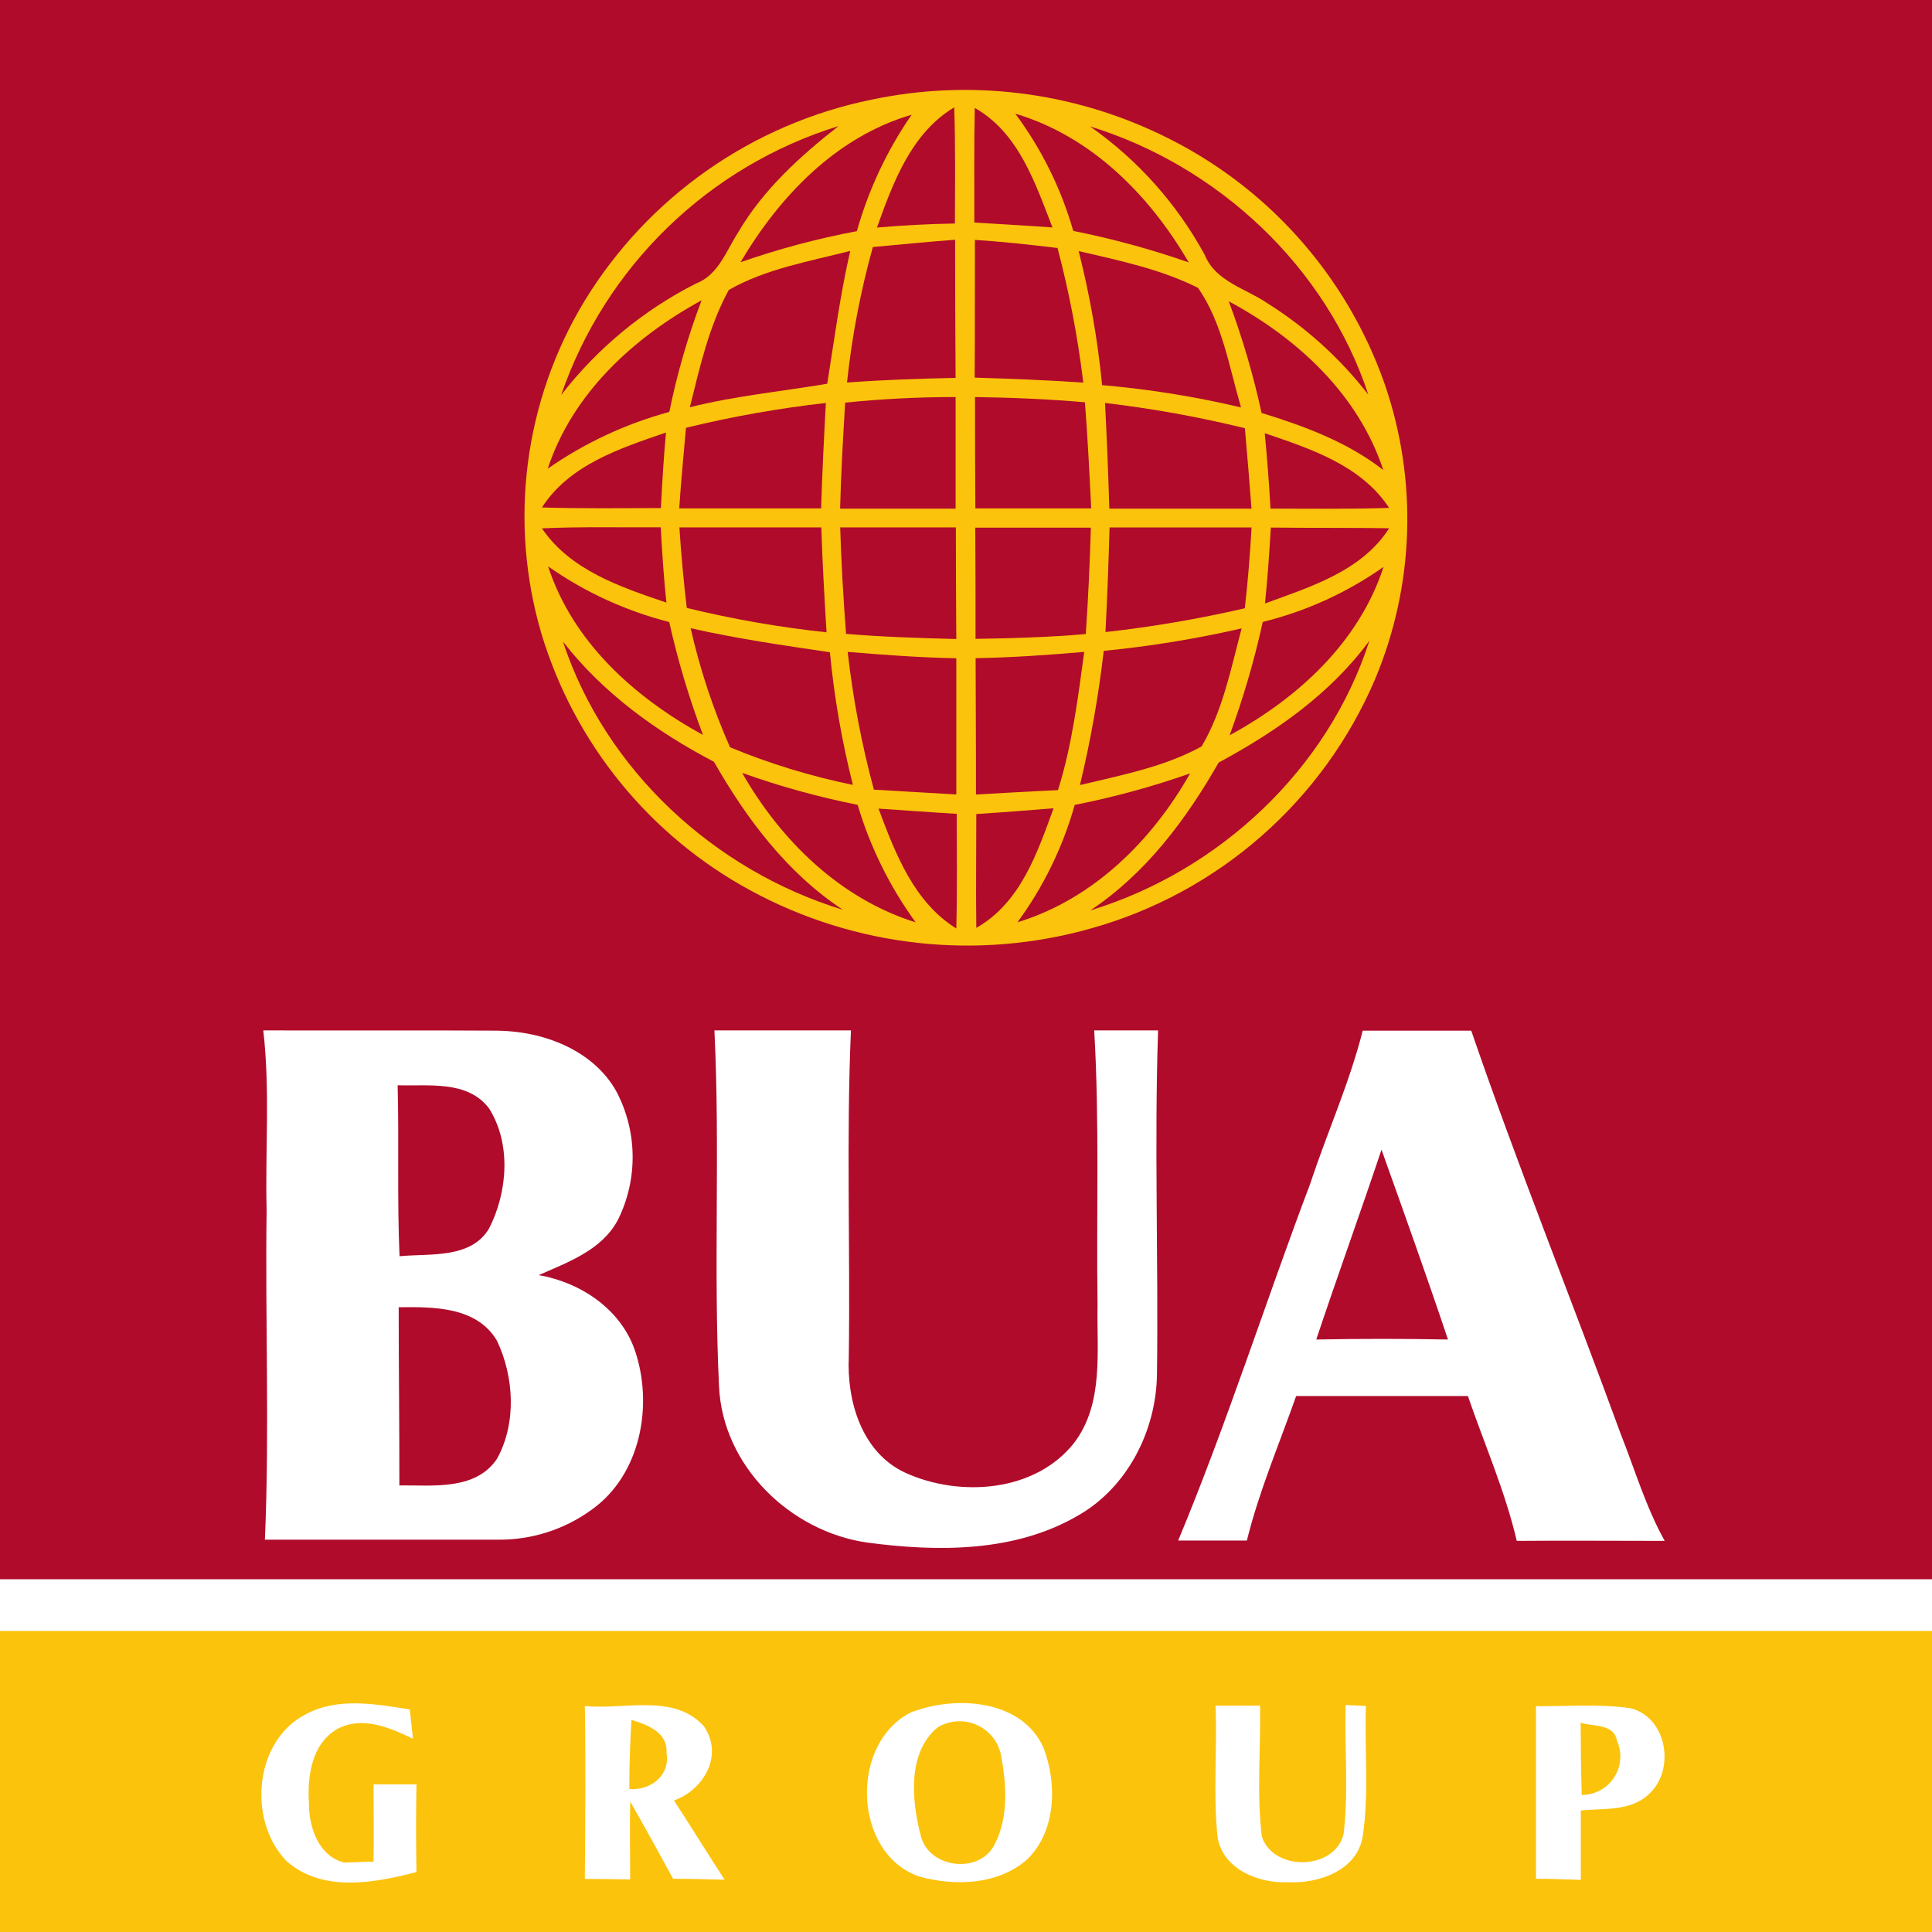 <svg xmlns="http://www.w3.org/2000/svg" width="225" height="225" viewBox="0 0 225 225" fill="none"><g clip-path="url(#clip0_1185_4111)"><rect x="54" y="10" width="115" height="102" fill="#FCC30D"></rect><path d="M0 0H225V183.92C150 183.92 75 183.92 0 183.92V0ZM101.48 11.61C94.603 13.014 88.088 15.819 82.342 19.85C76.596 23.881 71.741 29.052 68.08 35.04C64.588 40.809 62.339 47.244 61.478 53.932C60.617 60.62 61.163 67.415 63.08 73.88C66.945 86.634 75.684 97.349 87.4 103.7C99.56 110.311 113.828 111.891 127.14 108.1C134.458 106.039 141.221 102.365 146.932 97.346C152.643 92.327 157.156 86.093 160.14 79.1C164.741 68.141 165.129 55.868 161.23 44.64C159.017 38.354 155.587 32.565 151.136 27.605C146.685 22.644 141.301 18.609 135.29 15.73C124.788 10.646 112.895 9.197 101.48 11.61ZM30.66 120C31.47 127 30.87 134 31.05 140.94C30.87 153.73 31.4 166.54 30.85 179.31C39.91 179.31 48.96 179.31 58.01 179.31C61.916 179.347 65.73 178.127 68.89 175.83C74.66 171.74 76.14 163.53 73.89 157.12C72.18 152.38 67.57 149.34 62.74 148.5C66.18 146.98 70.13 145.57 71.98 142.03C73.13 139.703 73.711 137.136 73.676 134.541C73.642 131.946 72.992 129.395 71.78 127.1C69.07 122.26 63.26 120.1 57.96 120.03C48.89 119.97 39.77 120.03 30.66 120ZM83.2 120C83.88 133.81 83.07 147.68 83.74 161.49C84.17 170.73 92 178.33 100.94 179.64C109.17 180.74 118.2 180.81 125.58 176.48C131.33 173.19 134.65 166.59 134.74 160.07C134.92 146.71 134.42 133.35 134.87 120H127.43C128.06 130.64 127.67 141.32 127.82 152C127.72 157.38 128.56 163.44 125.12 168C120.59 173.8 111.77 174.4 105.44 171.52C100.36 169.17 98.61 163.2 98.85 158C99.03 145.33 98.55 132.64 99.1 120H83.2ZM152.6 137.82C147.37 151.64 142.89 165.77 137.21 179.41C139.88 179.41 142.54 179.41 145.21 179.41C146.64 173.64 148.98 168.17 150.95 162.58H170.95C172.87 168.19 175.29 173.66 176.64 179.45C182.39 179.4 188.13 179.45 193.87 179.45C191.68 175.52 190.41 171.19 188.76 167.03C183.03 151.33 176.76 135.82 171.34 120.03H158.7C157.17 126.1 154.57 131.85 152.6 137.82Z" fill="#B00B2B"></path><path d="M86.24 30.54C90.78 22.86 97.38 15.93 106.17 13.36C103.313 17.499 101.157 22.081 99.79 26.92C95.189 27.785 90.659 28.996 86.24 30.54Z" fill="#B00B2B"></path><path d="M102.13 26.5C104 21.26 106.13 15.5 111.13 12.5C111.28 17.01 111.22 21.5 111.21 26.03C108.17 26.08 105.14 26.24 102.13 26.5Z" fill="#B00B2B"></path><path d="M113.52 12.57C118.64 15.46 120.57 21.34 122.57 26.49C119.57 26.27 116.5 26.11 113.47 25.92C113.48 21.47 113.43 17.02 113.52 12.57Z" fill="#B00B2B"></path><path d="M118.24 13.24C127.1 15.86 133.9 22.75 138.44 30.56C134.046 29.029 129.552 27.803 124.99 26.89C123.582 21.97 121.295 17.346 118.24 13.24Z" fill="#B00B2B"></path><path d="M65.35 46.01C67.892 38.615 72.143 31.923 77.757 26.48C83.371 21.036 90.19 16.993 97.66 14.68C93.19 18.18 88.89 22.08 85.99 27.02C84.58 29.2 83.68 32.02 81.05 33.02C74.918 36.132 69.555 40.569 65.35 46.01Z" fill="#B00B2B"></path><path d="M126.94 14.72C141.87 19.32 154.45 31.06 159.36 45.97C156.104 41.769 152.138 38.171 147.64 35.34C145.09 33.59 141.57 32.81 140.3 29.68C137.061 23.729 132.488 18.608 126.94 14.72Z" fill="#B00B2B"></path><path d="M101.65 28.77C104.84 28.48 108.03 28.16 111.23 27.92C111.23 33.253 111.25 38.617 111.29 44.01C107.07 44.09 102.85 44.24 98.64 44.55C99.207 39.216 100.214 33.938 101.65 28.77Z" fill="#B00B2B"></path><path d="M113.54 27.94C116.76 28.14 119.96 28.5 123.16 28.88C124.52 34.032 125.522 39.271 126.16 44.56C121.95 44.27 117.73 44.1 113.51 43.98C113.55 38.63 113.52 33.24 113.54 27.94Z" fill="#B00B2B"></path><path d="M125.62 29.24C130.34 30.34 135.17 31.34 139.53 33.53C142.36 37.62 143.15 42.75 144.53 47.45C139.207 46.19 133.8 45.321 128.35 44.85C127.837 39.585 126.924 34.367 125.62 29.24Z" fill="#B00B2B"></path><path d="M84.87 33.77C89.2 31.29 94.24 30.45 99.02 29.22C97.84 34.33 97.17 39.52 96.34 44.69C91.01 45.59 85.6 46.1 80.34 47.43C81.49 42.78 82.56 38.01 84.87 33.77Z" fill="#B00B2B"></path><path d="M63.79 54.58C66.68 45.8 73.79 39.3 81.71 34.97C80.107 39.194 78.85 43.542 77.95 47.97C72.886 49.346 68.097 51.582 63.79 54.58Z" fill="#B00B2B"></path><path d="M143.1 35.09C151.1 39.38 158.19 45.93 161.1 54.74C156.92 51.48 151.93 49.63 146.92 48.09C145.963 43.67 144.686 39.325 143.1 35.09Z" fill="#B00B2B"></path><path d="M98.43 46.89C102.703 46.454 106.995 46.237 111.29 46.24C111.29 50.56 111.29 54.88 111.29 59.24C106.81 59.24 102.327 59.24 97.84 59.24C97.94 55.09 98.18 50.99 98.43 46.89Z" fill="#B00B2B"></path><path d="M113.55 46.24C117.82 46.3 122.1 46.48 126.35 46.85C126.67 50.96 126.88 55.09 127.08 59.21C122.58 59.21 118.08 59.21 113.59 59.21C113.57 54.88 113.54 50.55 113.55 46.24Z" fill="#B00B2B"></path><path d="M79.89 49.82C85.253 48.512 90.694 47.546 96.18 46.93C95.96 51.02 95.75 55.11 95.63 59.21H79.1C79.32 56.06 79.6 52.94 79.89 49.82Z" fill="#B00B2B"></path><path d="M128.69 46.93C134.175 47.573 139.616 48.555 144.98 49.87C145.25 52.99 145.52 56.11 145.75 59.24C140.23 59.24 134.75 59.24 129.19 59.24C129.07 55.12 128.903 51.016 128.69 46.93Z" fill="#B00B2B"></path><path d="M63.11 59.1C66.34 54.1 72.23 52.21 77.56 50.37C77.29 53.3 77.12 56.23 76.97 59.17C72.35 59.18 67.73 59.24 63.11 59.1Z" fill="#B00B2B"></path><path d="M147.29 50.45C152.63 52.27 158.51 54.18 161.78 59.15C157.17 59.3 152.56 59.24 147.96 59.23C147.8 56.3 147.57 53.37 147.29 50.45Z" fill="#B00B2B"></path><path d="M63.11 61.53C67.72 61.32 72.34 61.44 76.95 61.41C77.11 64.34 77.3 67.27 77.61 70.18C72.27 68.37 66.43 66.42 63.11 61.53Z" fill="#B00B2B"></path><path d="M79.12 61.42C84.63 61.42 90.12 61.42 95.65 61.42C95.78 65.5 96.01 69.57 96.26 73.64C90.776 73.055 85.338 72.106 79.98 70.8C79.613 67.673 79.327 64.547 79.12 61.42Z" fill="#B00B2B"></path><path d="M97.85 61.42C102.34 61.42 106.85 61.42 111.32 61.42C111.32 65.74 111.337 70.073 111.37 74.42C107.09 74.31 102.8 74.18 98.53 73.82C98.22 69.68 97.97 65.56 97.85 61.42Z" fill="#B00B2B"></path><path d="M113.58 61.45H127.04C126.927 65.59 126.73 69.72 126.45 73.84C122.18 74.21 117.89 74.34 113.61 74.4C113.61 70.08 113.61 65.76 113.58 61.45Z" fill="#B00B2B"></path><path d="M129.22 61.43C134.73 61.43 140.22 61.43 145.76 61.43C145.58 64.57 145.33 67.71 144.97 70.84C139.618 72.077 134.199 73.001 128.74 73.61C128.96 69.56 129.1 65.49 129.22 61.43Z" fill="#B00B2B"></path><path d="M148 61.44C152.6 61.5 157.19 61.44 161.78 61.52C158.59 66.52 152.6 68.34 147.32 70.28C147.62 67.34 147.83 64.39 148 61.44Z" fill="#B00B2B"></path><path d="M63.83 65.96C68.102 68.956 72.883 71.152 77.94 72.44C78.938 76.911 80.251 81.305 81.87 85.59C73.91 81.24 66.71 74.79 63.83 65.96Z" fill="#B00B2B"></path><path d="M147.06 72.43C152.108 71.187 156.88 69.013 161.13 66.019C158.26 74.829 151.13 81.32 143.2 85.629C144.786 81.323 146.075 76.912 147.06 72.43Z" fill="#B00B2B"></path><path d="M80.43 73.16C85.79 74.38 91.23 75.16 96.65 75.96C97.148 81.171 98.044 86.336 99.33 91.41C94.431 90.409 89.64 88.942 85.02 87.03C83.046 82.566 81.509 77.921 80.43 73.16Z" fill="#B00B2B"></path><path d="M128.54 75.8C133.944 75.272 139.309 74.397 144.6 73.18C143.36 77.84 142.42 82.73 139.94 86.93C135.57 89.33 130.58 90.27 125.77 91.43C127.008 86.28 127.933 81.061 128.54 75.8Z" fill="#B00B2B"></path><path d="M65.56 74.72C70.23 80.72 76.46 85.22 83.15 88.72C86.96 95.39 91.66 101.65 98.15 105.95C83.19 101.37 70.5 89.69 65.56 74.72Z" fill="#B00B2B"></path><path d="M141.92 88.81C148.6 85.21 154.92 80.81 159.48 74.62C154.66 89.62 141.98 101.45 126.97 106.03C133.43 101.74 138.12 95.47 141.92 88.81Z" fill="#B00B2B"></path><path d="M98.72 75.92C102.93 76.27 107.15 76.58 111.37 76.66C111.37 81.94 111.37 87.23 111.37 92.52C108.17 92.35 104.97 92.15 101.77 91.96C100.35 86.698 99.33 81.336 98.72 75.92Z" fill="#B00B2B"></path><path d="M113.62 76.65C117.84 76.58 122.06 76.28 126.27 75.92C125.53 81.33 124.86 86.78 123.21 92.02C120.03 92.16 116.84 92.35 113.66 92.53C113.67 87.24 113.63 81.94 113.62 76.65Z" fill="#B00B2B"></path><path d="M86.43 90.01C90.816 91.579 95.311 92.822 99.88 93.73C101.341 98.643 103.627 103.273 106.64 107.42C97.84 104.66 90.94 97.91 86.43 90.01Z" fill="#B00B2B"></path><path d="M125.16 93.74C129.722 92.838 134.213 91.612 138.6 90.07C134.14 97.94 127.3 104.72 118.49 107.41C121.515 103.291 123.775 98.66 125.16 93.74Z" fill="#B00B2B"></path><path d="M102.31 94.17C105.31 94.37 108.38 94.6 111.42 94.78C111.42 99.23 111.49 103.68 111.37 108.13C106.43 105.07 104.26 99.38 102.31 94.17Z" fill="#B00B2B"></path><path d="M113.7 94.8C116.7 94.61 119.7 94.38 122.7 94.13C120.8 99.33 118.86 105.13 113.7 108.06C113.64 103.64 113.7 99.24 113.7 94.8Z" fill="#B00B2B"></path><path d="M46.31 126.39C49.91 126.51 54.45 125.78 56.95 129.08C59.56 133.2 59.12 138.85 56.95 143.08C54.82 146.63 50.06 145.96 46.53 146.3C46.24 139.65 46.48 133.02 46.31 126.39Z" fill="#B00B2B"></path><path d="M160.89 133.89C163.51 141.24 166.15 148.59 168.63 156C163.517 155.9 158.403 155.9 153.29 156C155.76 148.6 158.43 141.24 160.89 133.89Z" fill="#B00B2B"></path><path d="M46.43 152.24C50.48 152.19 55.54 152.16 57.88 156.15C59.88 160.35 60.17 165.76 57.88 169.89C55.38 173.61 50.39 172.95 46.51 172.99C46.52 166.09 46.43 159.18 46.43 152.24Z" fill="#B00B2B"></path><path d="M0 189.94H225V225.01H0V189.94ZM35.62 199.64C29.57 202.73 28.83 212.03 33.33 216.7C37.49 220.44 43.58 219.3 48.5 218.02C48.44 214.62 48.44 211.21 48.5 207.81H43.5C43.5 210.81 43.55 213.81 43.5 216.81C42.37 216.81 41.23 216.9 40.1 216.91C37.1 216.19 35.97 212.79 35.98 210.04C35.77 206.9 36.29 203.04 39.31 201.34C42.23 199.8 45.4 201.21 48.1 202.49C48 201.64 47.81 199.94 47.72 199.08C43.75 198.46 39.34 197.63 35.62 199.64ZM68.11 198.64C68.22 205.37 68.16 212.09 68.11 218.82C69.87 218.82 71.63 218.84 73.39 218.88C73.39 215.88 73.33 212.83 73.39 209.8C75.11 212.8 76.75 215.8 78.39 218.8C80.39 218.8 82.39 218.86 84.39 218.91C82.39 215.84 80.48 212.74 78.49 209.68C81.98 208.45 84.29 204.39 81.98 201.05C78.5 197.16 72.65 199.16 68.11 198.68V198.64ZM106.37 199.29C98.92 202.69 99.2 215.78 107.02 218.53C111.18 219.69 116.26 219.53 119.64 216.53C123.03 213.2 123.12 207.68 121.52 203.53C119.03 197.95 111.43 197.44 106.37 199.33V199.29ZM141.56 198.64C141.78 203.77 141.25 208.94 141.81 214.05C142.49 217.73 146.62 219.36 149.99 219.2C153.52 219.39 157.99 217.87 158.69 213.95C159.46 208.9 158.9 203.77 159.08 198.68L156.71 198.56C156.58 203.56 157.06 208.56 156.48 213.56C155.48 217.84 148.3 218 146.95 213.88C146.35 208.83 146.82 203.71 146.75 198.64H141.56ZM178.88 198.64C178.88 205.36 178.88 212.08 178.88 218.8C180.62 218.8 182.36 218.87 184.1 218.93C184.1 216.264 184.1 213.57 184.1 210.85C186.78 210.57 189.93 210.98 192.04 208.93C195.15 206.13 194.15 199.93 189.83 198.93C186.23 198.41 182.53 198.74 178.88 198.7V198.64Z" fill="#FCC30D"></path><path d="M73.29 208.35C73.29 205.67 73.37 202.98 73.54 200.3C75.41 200.87 77.79 201.74 77.62 204.15C78.08 206.79 75.75 208.54 73.29 208.35Z" fill="#FCC30D"></path><path d="M109.21 201.16C109.879 200.758 110.635 200.521 111.414 200.467C112.193 200.414 112.973 200.547 113.691 200.855C114.409 201.162 115.043 201.636 115.542 202.237C116.041 202.837 116.39 203.548 116.56 204.31C117.21 207.71 117.49 211.56 115.86 214.75C114.16 218.31 108.14 217.64 107.22 213.75C106.18 209.75 105.63 204.09 109.21 201.16Z" fill="#FCC30D"></path><path d="M184.08 200.63C185.56 201.1 187.95 200.71 188.31 202.72C188.618 203.403 188.749 204.153 188.692 204.901C188.635 205.648 188.392 206.369 187.984 206.998C187.576 207.627 187.016 208.143 186.357 208.5C185.698 208.857 184.96 209.042 184.21 209.04C184.12 206.24 184.09 203.43 184.08 200.63Z" fill="#FCC30D"></path></g><defs><clipPath id="clip0_1185_4111"><rect width="225" height="225" fill="white"></rect></clipPath></defs></svg>
